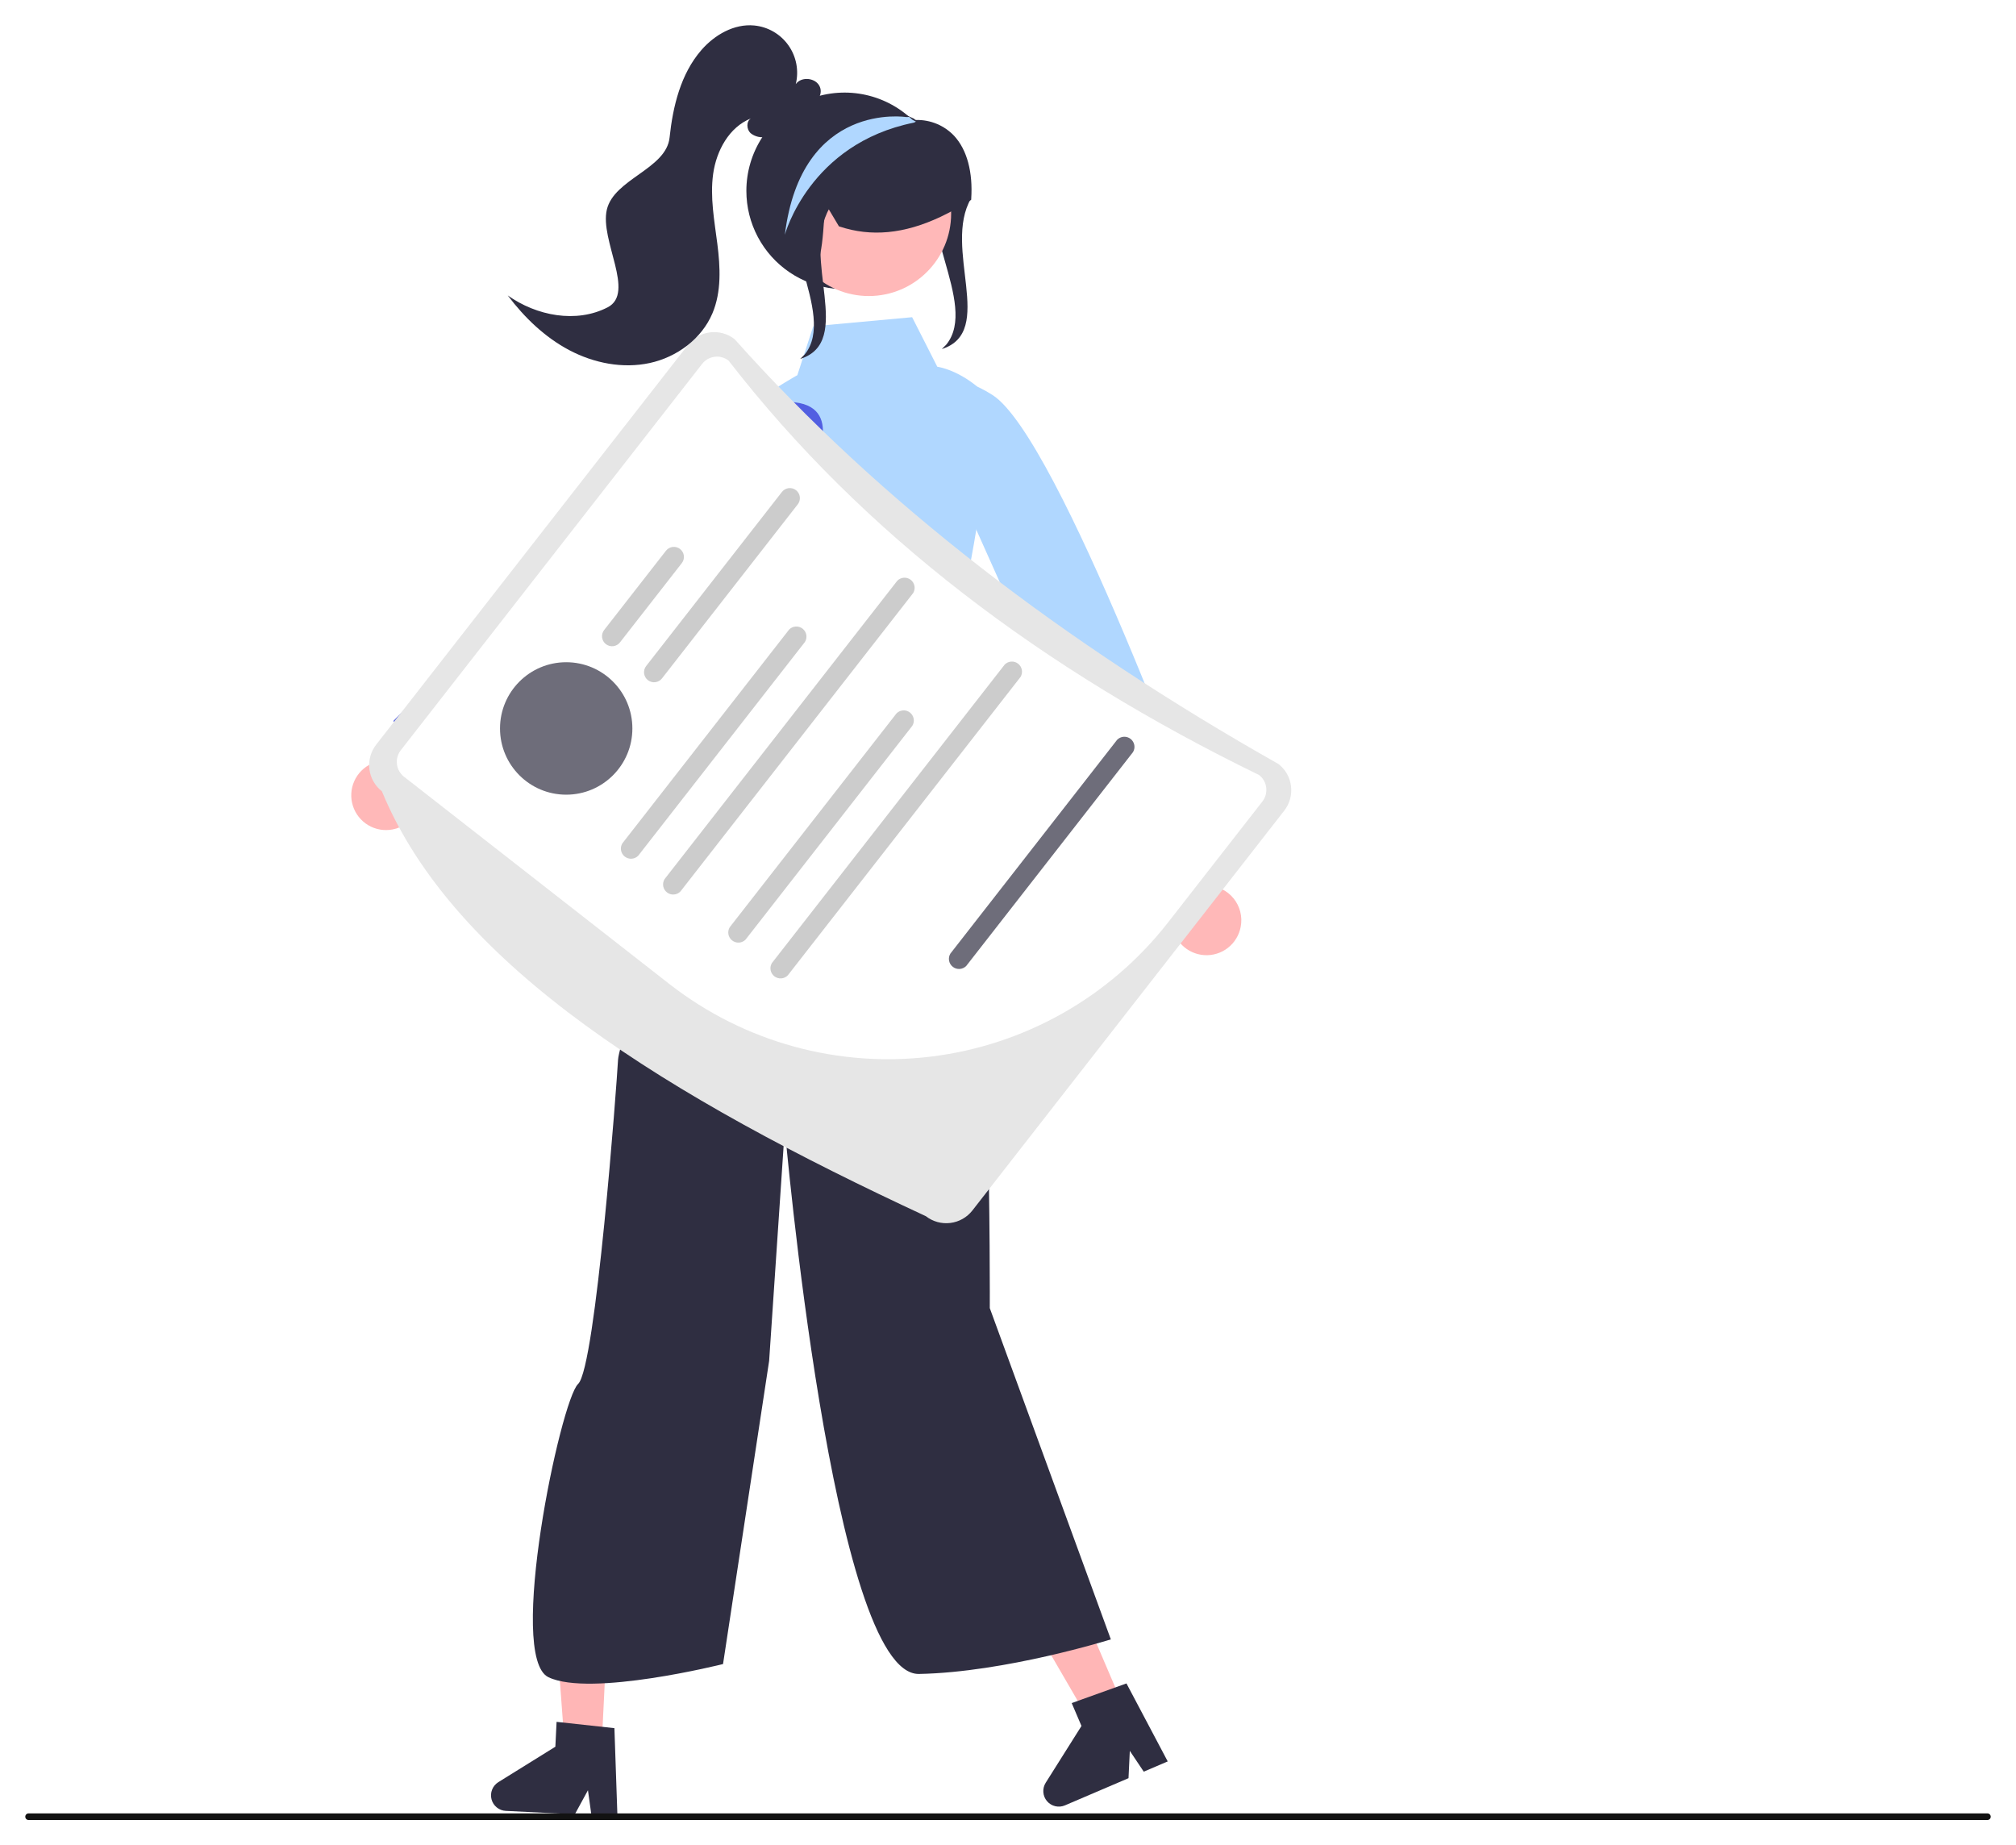 <svg width="319" height="292" viewBox="0 0 319 292" fill="none" xmlns="http://www.w3.org/2000/svg">
<g clip-path="url(#clip0_5_517)" filter="url(#filter0_d_5_517)">
<path d="M153.654 27.393C149.098 35.249 157.677 48.485 149.031 51.233L149.743 50.52C154.962 44.095 144.053 30.496 149.272 24.071C150.083 23.128 150.78 22.093 151.346 20.986" fill="#2F2E41"/>
<path d="M196.325 142.639C196.475 141.853 196.45 141.044 196.253 140.268C196.056 139.493 195.692 138.77 195.185 138.151C194.679 137.531 194.043 137.031 193.323 136.684C192.602 136.337 191.814 136.152 191.015 136.143L179.752 103.396L173.518 111.349L185.426 141.947C185.5 143.292 186.064 144.564 187.012 145.52C187.959 146.477 189.225 147.053 190.568 147.138C191.912 147.223 193.24 146.812 194.301 145.983C195.362 145.154 196.082 143.964 196.325 142.639Z" fill="#FFB8B8"/>
<path d="M146.817 63.575C146.817 63.575 146.467 51.721 157.059 58.511C167.651 65.302 190.713 128.915 190.713 128.915L179.236 135.129L153.183 76.916L146.817 63.575Z" fill="#B0D7FF"/>
<path d="M178.067 266.746L172.778 269.007L161.542 249.667L169.349 246.329L178.067 266.746Z" fill="#FFB6B6"/>
<path d="M184.774 274.723L180.981 276.345L178.774 273.05L178.57 277.376L168.51 281.678C168.028 281.884 167.492 281.931 166.982 281.811C166.471 281.691 166.012 281.411 165.672 281.012C165.332 280.612 165.128 280.115 165.091 279.591C165.053 279.068 165.184 278.546 165.463 278.102L171.126 269.114L169.579 265.491L178.245 262.382L184.774 274.723Z" fill="#2F2E41"/>
<path d="M95.153 273.306L89.409 273.025L87.757 250.715L96.237 251.129L95.153 273.306Z" fill="#FFB6B6"/>
<path d="M97.7 283.415L93.58 283.214L93.034 279.285L90.961 283.086L80.034 282.551C79.51 282.526 79.008 282.333 78.602 282.002C78.195 281.671 77.904 281.218 77.773 280.71C77.642 280.202 77.676 279.665 77.871 279.178C78.066 278.691 78.411 278.279 78.857 278.002L87.877 272.398L88.07 268.462L97.221 269.46L97.7 283.415Z" fill="#2F2E41"/>
<path d="M109.666 128.284C109.666 128.284 97.984 160.146 97.795 163.712C97.606 167.278 94.275 212.367 91.48 214.987C88.686 217.607 80.143 258.225 86.79 261.402C93.437 264.579 114.409 259.316 114.409 259.316L121.704 211.337L124.183 174.579C124.183 174.579 131.728 261.137 145.412 260.882C159.097 260.628 175.772 255.413 175.772 255.413L156.618 202.993C156.618 202.993 156.889 140.934 152.449 128.417C148.01 115.9 109.666 128.284 109.666 128.284Z" fill="#2F2E41"/>
<path d="M144.332 46.193L128.687 47.627L126.166 55.37C126.166 55.37 113.073 62.566 115.972 65.836C118.871 69.105 115.324 91.137 115.324 91.137L116.125 109.021C116.125 109.021 115.264 121.412 112.688 124.267C110.112 127.121 103.374 134.122 108.135 130.773C124.831 119.03 154.013 128.938 154.013 128.938L149.844 103.384C149.844 103.384 159.313 61.546 155.576 58.013C151.839 54.48 148.313 54.033 148.313 54.033L144.332 46.193Z" fill="#B0D7FF"/>
<path d="M62.121 127.25C62.907 127.103 63.651 126.786 64.302 126.32C64.952 125.855 65.493 125.252 65.885 124.555C66.277 123.858 66.512 123.083 66.573 122.285C66.634 121.487 66.519 120.686 66.237 119.937L92.626 97.532L82.957 94.611L58.803 116.837C57.578 117.394 56.599 118.383 56.053 119.614C55.507 120.845 55.431 122.234 55.84 123.518C56.249 124.802 57.115 125.89 58.272 126.578C59.43 127.266 60.799 127.505 62.121 127.25Z" fill="#FFB8B8"/>
<path d="M129.138 68.644C129.138 68.644 134.337 57.987 121.89 59.807C109.443 61.628 62.242 110.082 62.242 110.082L70.141 120.476L117.845 78.175L129.138 68.644Z" fill="#525FE1"/>
<path d="M108.868 50.567L59.518 113.84C58.665 114.938 58.281 116.33 58.451 117.711C58.621 119.092 59.331 120.349 60.426 121.207C71.886 149.055 106.172 169.706 146.505 188.449C147.602 189.305 148.993 189.689 150.373 189.519C151.753 189.349 153.01 188.638 153.866 187.542L203.216 124.269C204.071 123.171 204.455 121.779 204.285 120.398C204.115 119.016 203.404 117.759 202.309 116.902C168.462 97.775 139.371 75.615 116.23 49.66C115.132 48.805 113.741 48.421 112.362 48.591C110.982 48.761 109.725 49.472 108.868 50.567Z" fill="#E6E6E6"/>
<path d="M199.753 122.829L184.731 142.089C175.555 153.783 162.128 161.368 147.382 163.186C132.636 165.005 117.771 160.91 106.032 151.795L63.935 118.91C63.311 118.423 62.906 117.708 62.809 116.922C62.711 116.136 62.929 115.344 63.415 114.718L111.102 53.578C111.59 52.955 112.305 52.551 113.09 52.455C113.876 52.359 114.667 52.578 115.291 53.065C136.586 80.585 165.091 102.001 199.237 118.641C199.859 119.129 200.263 119.843 200.36 120.628C200.457 121.414 200.238 122.205 199.753 122.829Z" fill="white"/>
<path d="M107.884 85.108L98.101 97.651C97.841 97.983 97.461 98.199 97.043 98.25C96.624 98.302 96.203 98.185 95.87 97.925C95.538 97.666 95.323 97.285 95.271 96.866C95.219 96.448 95.335 96.026 95.594 95.693L105.377 83.15C105.506 82.985 105.665 82.847 105.847 82.744C106.029 82.641 106.229 82.575 106.436 82.549C106.644 82.523 106.854 82.539 107.055 82.594C107.257 82.65 107.445 82.745 107.61 82.874C107.775 83.002 107.912 83.162 108.015 83.344C108.118 83.526 108.184 83.727 108.21 83.934C108.235 84.142 108.219 84.352 108.164 84.554C108.108 84.755 108.013 84.944 107.884 85.108Z" fill="#CCCCCC"/>
<path d="M126.234 75.804L104.749 103.349C104.621 103.514 104.461 103.652 104.28 103.755C104.098 103.858 103.898 103.924 103.691 103.95C103.483 103.975 103.273 103.96 103.072 103.904C102.871 103.848 102.682 103.753 102.518 103.625C102.353 103.496 102.216 103.336 102.113 103.155C102.01 102.973 101.944 102.772 101.918 102.565C101.893 102.358 101.908 102.147 101.964 101.946C102.02 101.744 102.114 101.556 102.243 101.391L123.727 73.846C123.855 73.681 124.015 73.543 124.197 73.44C124.378 73.336 124.579 73.27 124.786 73.244C124.993 73.218 125.204 73.234 125.405 73.29C125.607 73.345 125.795 73.44 125.96 73.569C126.125 73.698 126.263 73.858 126.366 74.04C126.469 74.222 126.535 74.422 126.56 74.63C126.585 74.838 126.57 75.048 126.514 75.25C126.458 75.451 126.362 75.64 126.234 75.804Z" fill="#CCCCCC"/>
<path d="M89.592 121.749C95.376 121.749 100.064 117.057 100.064 111.269C100.064 105.481 95.376 100.789 89.592 100.789C83.808 100.789 79.12 105.481 79.12 111.269C79.12 117.057 83.808 121.749 89.592 121.749Z" fill="#6E6D7A"/>
<path d="M127.374 97.574L100.988 131.405C100.712 131.686 100.343 131.855 99.951 131.881C99.559 131.907 99.171 131.787 98.861 131.545C98.551 131.303 98.341 130.956 98.271 130.569C98.201 130.182 98.276 129.782 98.481 129.447L124.868 95.616C125.143 95.335 125.512 95.166 125.904 95.14C126.296 95.114 126.684 95.234 126.994 95.476C127.304 95.718 127.514 96.065 127.584 96.452C127.654 96.839 127.579 97.239 127.374 97.574Z" fill="#CCCCCC"/>
<path d="M144.492 89.85L107.662 137.07C107.387 137.35 107.018 137.52 106.626 137.546C106.234 137.571 105.846 137.452 105.536 137.21C105.226 136.968 105.016 136.62 104.946 136.233C104.876 135.846 104.951 135.447 105.156 135.112L141.985 87.892C142.261 87.611 142.629 87.442 143.022 87.416C143.414 87.39 143.802 87.509 144.112 87.751C144.421 87.993 144.631 88.341 144.701 88.728C144.772 89.115 144.697 89.514 144.492 89.85Z" fill="#CCCCCC"/>
<path d="M144.364 110.846L117.977 144.677C117.702 144.958 117.333 145.127 116.941 145.153C116.548 145.179 116.161 145.059 115.851 144.817C115.541 144.575 115.331 144.228 115.261 143.841C115.191 143.454 115.265 143.054 115.47 142.719L141.857 108.888C142.133 108.607 142.501 108.438 142.894 108.412C143.286 108.386 143.674 108.505 143.984 108.747C144.293 108.989 144.503 109.337 144.573 109.724C144.644 110.111 144.569 110.51 144.364 110.846Z" fill="#CCCCCC"/>
<path d="M179.278 115.018L152.892 148.849C152.616 149.13 152.247 149.299 151.855 149.325C151.463 149.351 151.075 149.231 150.765 148.989C150.455 148.747 150.245 148.4 150.175 148.013C150.105 147.626 150.18 147.226 150.385 146.891L176.772 113.06C177.047 112.779 177.416 112.61 177.808 112.584C178.2 112.558 178.588 112.678 178.898 112.92C179.208 113.162 179.418 113.509 179.488 113.896C179.558 114.283 179.484 114.683 179.278 115.018Z" fill="#6E6D7A"/>
<path d="M161.482 103.122L124.652 150.341C124.377 150.622 124.008 150.792 123.616 150.817C123.224 150.843 122.836 150.724 122.526 150.482C122.216 150.24 122.006 149.892 121.936 149.505C121.866 149.118 121.941 148.719 122.146 148.383L158.975 101.164C159.251 100.883 159.619 100.714 160.012 100.688C160.404 100.662 160.792 100.781 161.102 101.023C161.411 101.265 161.621 101.613 161.691 102C161.762 102.387 161.687 102.786 161.482 103.122Z" fill="#CCCCCC"/>
<path d="M118.102 26.203C118.101 28.748 118.724 31.256 119.918 33.504C121.111 35.752 122.837 37.673 124.946 39.098C127.054 40.523 129.479 41.407 132.009 41.675C134.539 41.943 137.096 41.585 139.455 40.633C141.814 39.681 143.904 38.163 145.54 36.214C147.177 34.265 148.31 31.944 148.841 29.454C149.372 26.965 149.284 24.382 148.585 21.934C147.886 19.487 146.597 17.248 144.832 15.415L144.757 15.341C144.633 15.21 144.509 15.079 144.378 14.955C144.377 14.955 144.377 14.954 144.376 14.954C144.375 14.954 144.374 14.954 144.374 14.953C144.373 14.952 144.373 14.952 144.372 14.951C144.372 14.95 144.372 14.949 144.372 14.948C144.21 14.799 144.049 14.65 143.881 14.507C141.635 12.536 138.87 11.256 135.916 10.818C132.961 10.38 129.944 10.803 127.224 12.037C124.503 13.271 122.197 15.264 120.579 17.776C118.961 20.288 118.101 23.214 118.102 26.203Z" fill="#2F2E41"/>
<path d="M137.471 42.843C144.669 42.843 150.503 37.004 150.503 29.801C150.503 22.598 144.669 16.759 137.471 16.759C130.274 16.759 124.44 22.598 124.44 29.801C124.44 37.004 130.274 42.843 137.471 42.843Z" fill="#FFB8B8"/>
<path d="M123.579 33.277C122.305 27.532 124.146 21.096 128.16 17.261C130.179 15.37 132.69 14.087 135.405 13.561C138.119 13.034 140.927 13.285 143.506 14.284C143.834 14.416 144.161 14.561 144.483 14.712L144.633 14.783V14.805C144.662 14.825 144.691 14.846 144.72 14.867C144.78 14.924 144.854 14.965 144.935 14.986C146.066 14.957 147.191 15.167 148.236 15.602C149.281 16.038 150.222 16.69 150.997 17.515C153.017 19.709 153.968 23.253 153.677 27.496L153.668 27.628L153.555 27.699C152.025 28.669 150.439 29.544 148.803 30.321C143.082 33.013 137.859 33.512 132.84 31.844L132.748 31.813L130.641 28.279C130.208 30.717 130.439 38.801 127.957 39.239L123.633 33.52L123.579 33.277Z" fill="#2F2E41"/>
<path d="M96.147 44.632C100.581 42.341 94.878 34.027 96.024 29.166C97.17 24.306 105.423 22.742 105.949 17.776C106.475 12.809 107.712 7.686 110.986 3.918C113.079 1.51 116.162 -0.268 119.337 0.033C120.411 0.135 121.451 0.468 122.385 1.008C123.319 1.549 124.126 2.284 124.75 3.165C125.375 4.045 125.802 5.05 126.004 6.111C126.205 7.172 126.176 8.264 125.918 9.312C126.822 8.03 129.161 8.308 129.74 9.766C130.254 11.062 129.117 12.632 127.779 12.747C126.028 14.911 124.023 17.208 121.279 17.645C120.842 17.745 120.388 17.745 119.951 17.644C119.514 17.543 119.105 17.344 118.757 17.062C118.111 16.442 118.061 15.201 118.827 14.738C115.379 16.108 113.358 19.839 112.846 23.516C112.334 27.193 113.042 30.914 113.509 34.597C113.975 38.28 114.176 42.155 112.733 45.575C111.028 49.616 107.103 52.513 102.819 53.441C98.535 54.37 93.973 53.462 90.095 51.417C86.218 49.372 82.984 46.249 80.343 42.749C84.893 45.982 91.188 47.194 96.147 44.632Z" fill="#2F2E41"/>
<path d="M131.246 28.958C126.69 36.813 135.269 50.05 126.623 52.798L127.335 52.085C132.554 45.66 121.645 32.061 126.864 25.636C127.675 24.693 128.372 23.657 128.938 22.55" fill="#2F2E41"/>
<path d="M124.188 33.158C124.188 33.158 128.048 18.737 144.596 15.409C144.614 15.403 144.677 15.378 144.757 15.34C144.807 15.309 144.869 15.278 144.931 15.247C144.745 15.141 144.565 15.048 144.378 14.955L144.376 14.954L144.374 14.953L144.372 14.951L144.372 14.948C144.21 14.799 144.049 14.65 143.881 14.507L143.408 14.525C143.408 14.525 126.805 11.894 124.188 33.158Z" fill="#B0D7FF"/>
<path d="M4 283.47C4 283.539 4.013 283.608 4.039 283.671C4.065 283.735 4.103 283.793 4.151 283.841C4.199 283.89 4.255 283.929 4.318 283.955C4.381 283.981 4.448 283.995 4.516 283.994H314.484C314.621 283.994 314.752 283.939 314.849 283.841C314.946 283.743 315 283.609 315 283.47C315 283.332 314.946 283.198 314.849 283.1C314.752 283.002 314.621 282.947 314.484 282.947H4.516C4.448 282.946 4.381 282.96 4.318 282.986C4.255 283.012 4.199 283.051 4.151 283.1C4.103 283.148 4.065 283.206 4.039 283.27C4.013 283.333 4 283.402 4 283.47Z" fill="#121212"/>
</g>
<defs>
<filter id="filter0_d_5_517" x="0" y="0" width="319" height="291.994" filterUnits="userSpaceOnUse" color-interpolation-filters="sRGB">
<feFlood flood-opacity="0" result="BackgroundImageFix"/>
<feColorMatrix in="SourceAlpha" type="matrix" values="0 0 0 0 0 0 0 0 0 0 0 0 0 0 0 0 0 0 127 0" result="hardAlpha"/>
<feOffset dy="4"/>
<feGaussianBlur stdDeviation="2"/>
<feComposite in2="hardAlpha" operator="out"/>
<feColorMatrix type="matrix" values="0 0 0 0 0 0 0 0 0 0 0 0 0 0 0 0 0 0 0.25 0"/>
<feBlend mode="normal" in2="BackgroundImageFix" result="effect1_dropShadow_5_517"/>
<feBlend mode="normal" in="SourceGraphic" in2="effect1_dropShadow_5_517" result="shape"/>
</filter>
<clipPath id="clip0_5_517">
<rect width="311" height="283.994" fill="white" transform="translate(4)"/>
</clipPath>
</defs>
</svg>
